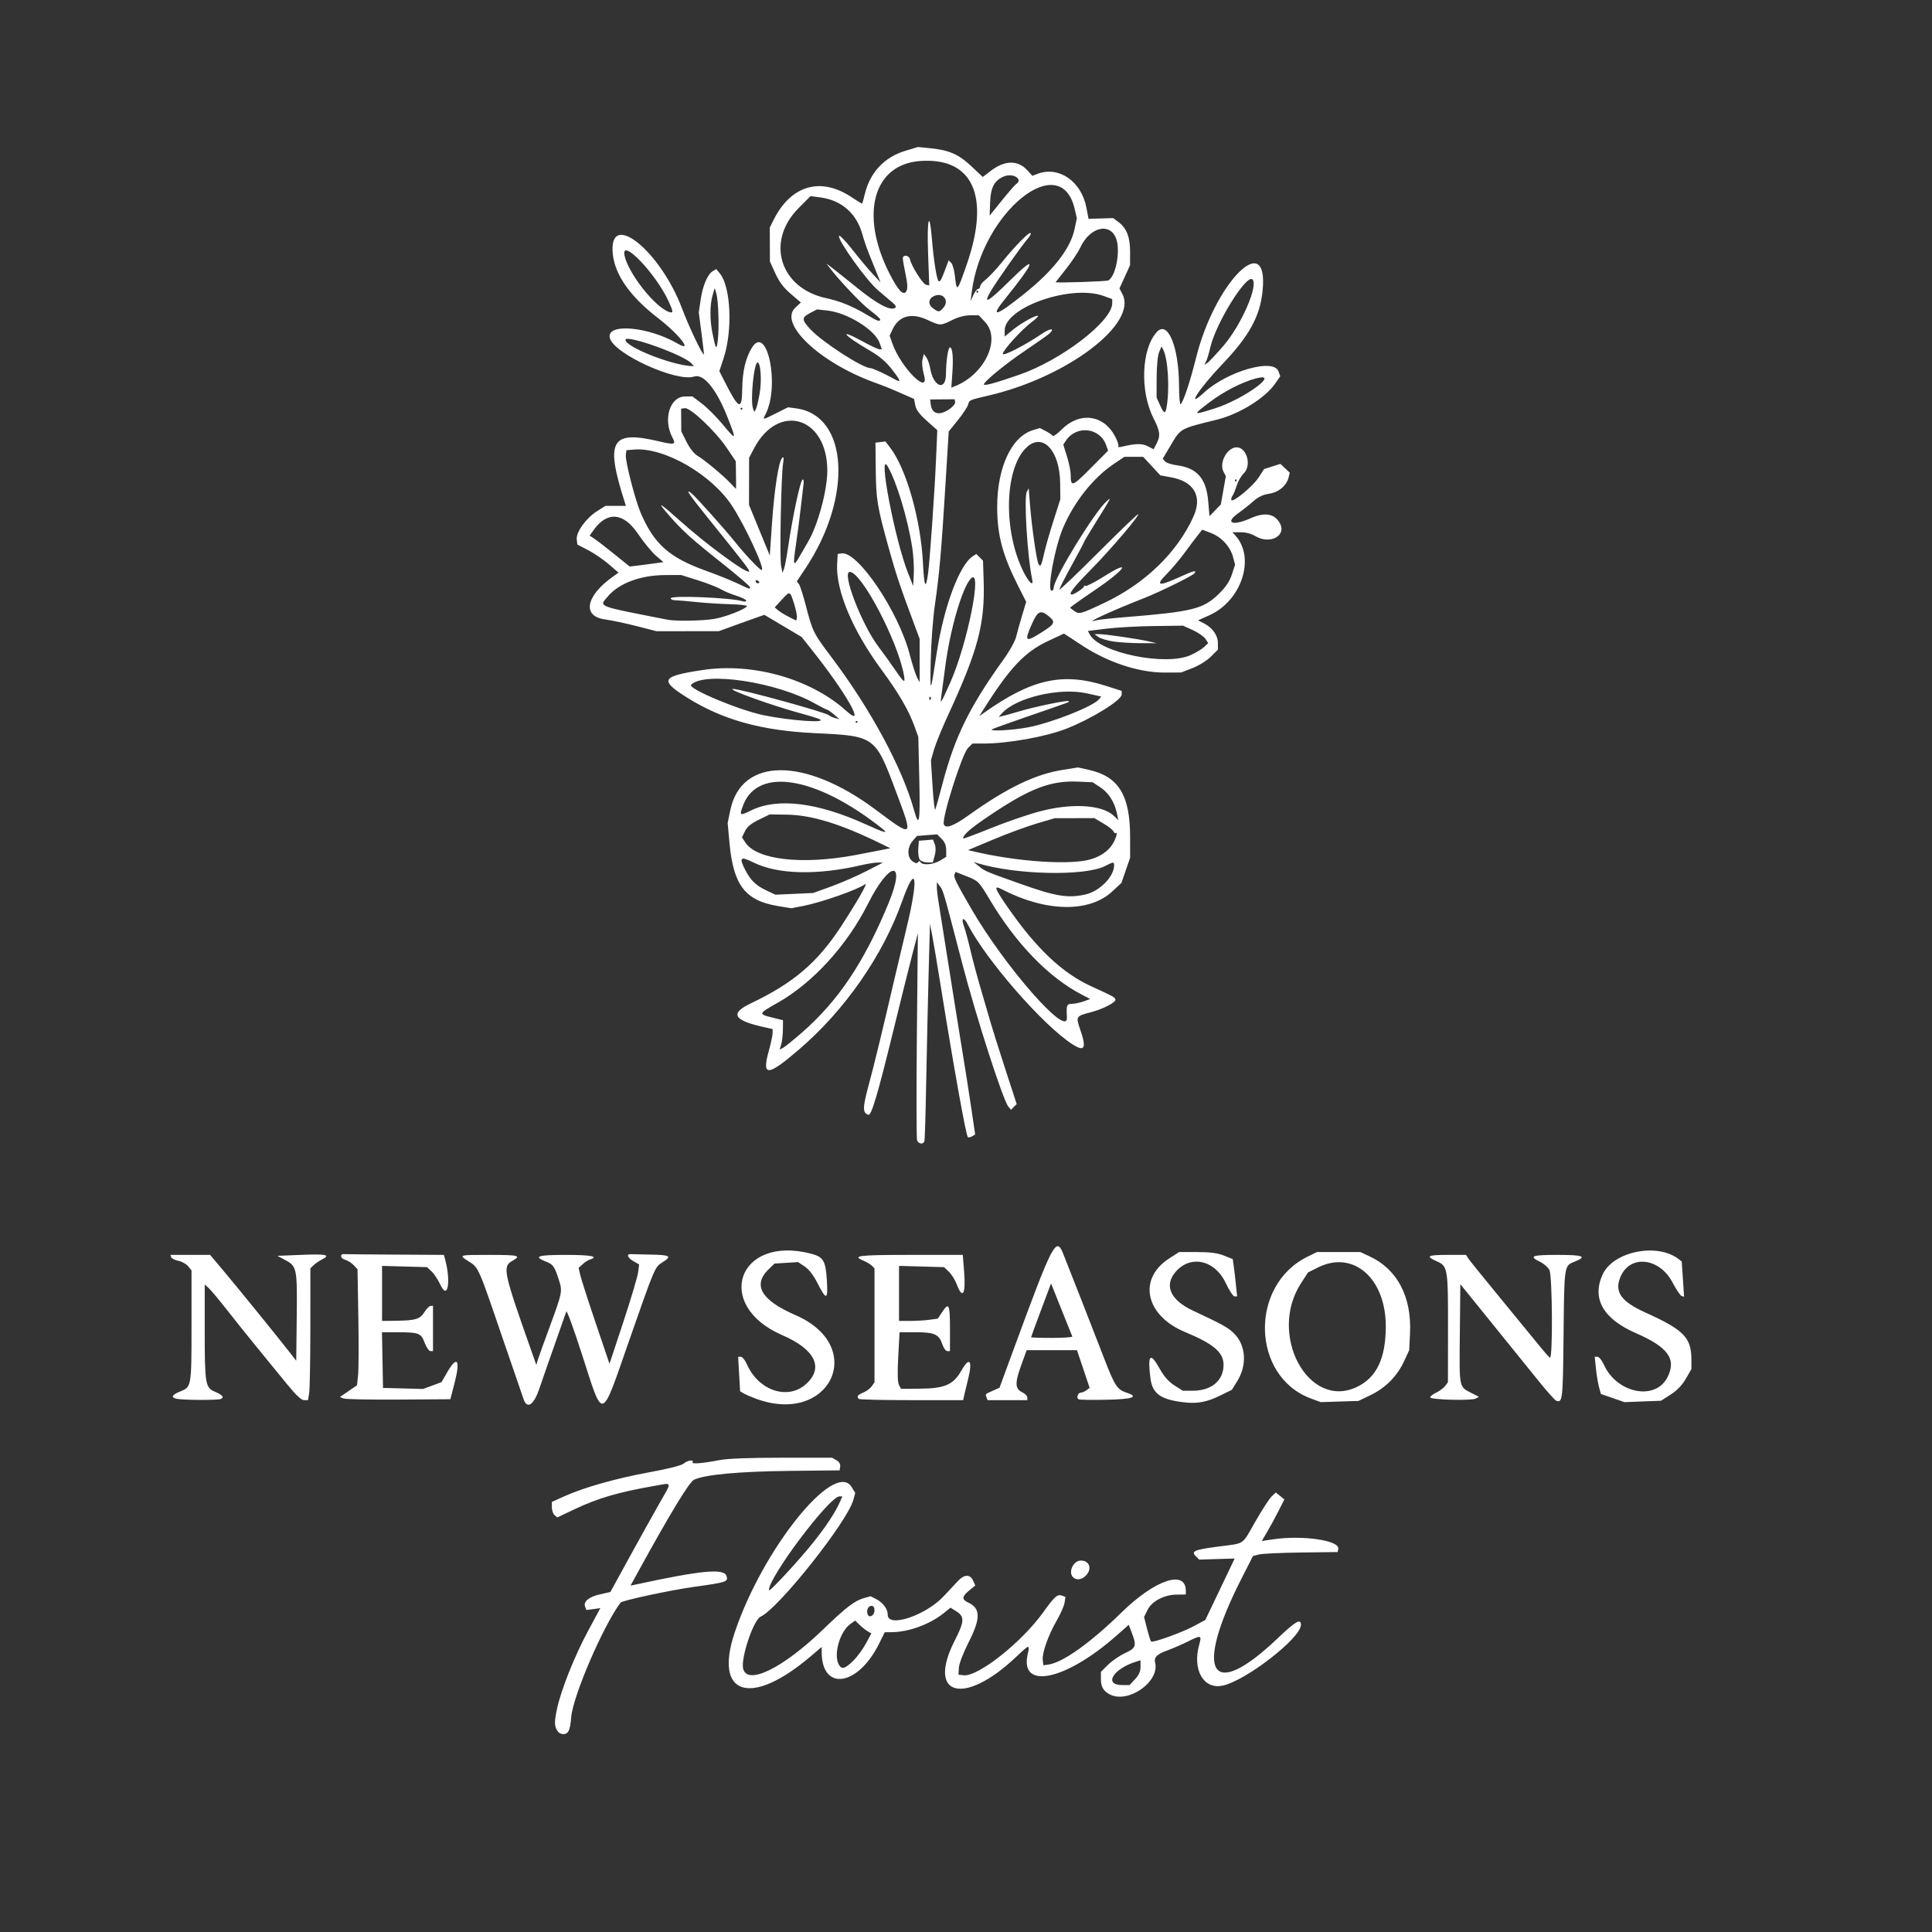 <?xml version="1.0" encoding="UTF-8" standalone="no"?>
<!-- Created with Inkscape (http://www.inkscape.org/) -->

<svg
   version="1.1"
   id="svg1"
   width="1024"
   height="1024"
   viewBox="0 0 1024 1024"
   xmlns="http://www.w3.org/2000/svg"
   xmlns:svg="http://www.w3.org/2000/svg">
  <rect x="0" y="0" width="1024" height="1024" fill="#333333" stroke="none"/>
  <defs
     id="defs1" />
  <g
     id="g1">
    <path
       style="fill:white"
       d="m 295.782,917.868 c -1.981,-2.56 -2.098,-4.723 -0.637,-11.782 2.105,-10.169 9.31,-28.268 16.734,-42.037 l 6.308,-11.699 -3.692,0.495 -3.692,0.495 -0.674,-1.756 c -1.045,-2.724 2.014,-5.243 7.994,-6.581 l 5.394,-1.207 9.641,-17.589 c 5.302,-9.674 12.452,-22.539 15.887,-28.589 7.377,-12.991 7.641,-11.79 -2.21,-10.058 -19.611,3.448 -29.915,6.479 -42.733,12.568 l -8.713,4.139 -1.443,-1.197 c -0.793,-0.658 -1.443,-2.511 -1.443,-4.117 v -2.919 l 6.75,-3.03 c 10.5,-4.713 27.363,-9.463 45.129,-12.713 9.871,-1.806 16.933,-3.599 18.009,-4.572 1.87,-1.692 5.628,-2.245 4.665,-0.687 -0.664,1.075 5.213,0.599 14.447,-1.17 4.17,-0.799 16.001,-1.245 33,-1.245 h 26.5 l 2.311,1.318 c 1.467,0.837 2.197,2.06 2,3.351 l -0.311,2.034 -26.5,0.282 c -26.806,0.285 -45.071,1.985 -50.703,4.718 -2.495,1.211 -12.803,18.185 -29.272,48.204 l -4.338,7.906 2.906,-0.628 c 34.878,-7.541 46.651,-8.639 47.973,-4.473 0.964,3.038 0.101,3.328 -16.993,5.702 -12.57,1.746 -38.29,7.247 -39.139,8.371 -9.159,12.119 -25.283,49.519 -26.177,60.716 -0.558,7 -1.505,9 -4.258,9 -0.965,0 -2.19,-0.562 -2.722,-1.25 z m 292.222,-19.905 c -3.26,-1.783 -4.5,-3.997 -4.5,-8.036 v -3.809 l 3.771,-3.75 c 2.074,-2.062 6.124,-4.839 9,-6.171 5.869,-2.718 6.247,-3.845 3.606,-10.762 l -1.623,-4.25 -6.627,5.838 c -26.932,23.727 -51.222,28.813 -46.957,9.832 1.236,-5.499 1.084,-5.464 -6.216,1.44 -27.602,26.103 -47.469,20.669 -32.383,-8.859 5.107,-9.997 5.247,-12.588 0.825,-15.375 l -3.105,-1.956 -3.895,3.106 c -7.297,5.817 -18.492,9.855 -27.431,9.892 l -3.535,0.015 -3.112,6.25 c -11.216,22.522 -30.317,25.174 -30.317,4.208 v -2.656 l -5.75,4.901 c -31.798,27.105 -51.589,20.914 -40.337,-12.618 14.854,-44.265 53.051,-91.703 61.996,-76.995 l 1.88,3.091 -1.006,3.659 c -3.212,11.68 -39.686,57.605 -49.189,61.935 -3.777,1.721 -10.59,22.115 -9.217,27.587 2.241,8.931 21.101,-0.327 42.287,-20.757 12.398,-11.956 16.844,-15.355 21.92,-16.756 l 3.363,-0.928 2.966,1.534 c 3.636,1.88 6.088,5.223 6.088,8.299 0,7.078 20.086,0.408 29.696,-9.862 2.642,-2.824 6.007,-6.43 7.477,-8.013 3.366,-3.626 6.481,-3.732 8.057,-0.274 l 1.187,2.606 -3.218,2.644 c -3.883,3.192 -4.042,4.804 -0.625,6.361 6.677,3.042 6.776,8.38 0.391,20.946 -2.887,5.683 -5.126,11.492 -5.25,13.623 l -0.216,3.715 2.731,0.315 c 7.569,0.872 30.645,-17.355 42.074,-33.232 6.298,-8.749 7.641,-9.924 10.216,-8.936 l 1.693,0.65 -0.508,3.13 c -0.279,1.721 -2.072,5.817 -3.983,9.102 -4.506,7.744 -7.971,17.413 -7.553,21.076 l 0.331,2.897 2.5,-0.329 c 7.68,-1.011 22.373,-11.455 39,-27.723 17.692,-17.311 34,-22.774 34,-11.391 v 1.943 l -4.75,0.041 c -6.731,0.058 -13.281,3.498 -15.566,8.175 l -1.816,3.717 1.596,6.23 c 0.878,3.426 1.831,6.465 2.119,6.752 0.843,0.843 16.402,-4.765 22.835,-8.23 l 5.913,-3.185 7.78,-16.287 7.78,-16.287 -9.402,0.287 -9.402,0.287 -1.75,-1.743 c -2.716,-2.705 -0.887,-3.496 11.979,-5.176 14.357,-1.875 12.171,-0.375 19.696,-13.522 3.462,-6.049 7.283,-11.927 8.491,-13.061 l 2.196,-2.063 2.265,1.834 2.265,1.834 -3.06,6.062 c -1.683,3.334 -4.374,8.29 -5.98,11.014 l -2.92,4.952 6.116,-0.897 c 15.612,-2.289 35.272,0.612 34.414,5.078 l -0.324,1.687 -19.295,0.236 c -10.612,0.13 -20.711,0.603 -22.442,1.052 l -3.147,0.816 -6.082,11.948 c -25.56,50.209 -16.411,65.541 18.992,31.824 9.687,-9.226 12.5,-10.864 12.5,-7.279 0,7.049 -29.792,30.038 -41.812,32.264 -9.949,1.843 -15.757,-8.568 -12.109,-21.705 1.427,-5.141 1.068,-5.258 -5.727,-1.868 -3.218,1.605 -8.101,3.732 -10.851,4.726 -5.71,2.063 -7.501,3.768 -6.795,6.467 2.68,10.249 -14.463,22.194 -24.205,16.865 z m 13.599,-7.951 c 2.045,-2.189 2.901,-4.128 2.901,-6.567 v -3.462 l -2.25,0.694 c -12.287,3.79 -17.491,12.441 -7.485,12.441 h 3.932 z m -149.469,-9.674 c 2.129,-2.079 5.183,-6.216 6.788,-9.193 l 2.917,-5.413 -1.859,-1.057 c -1.022,-0.581 -2.96,-2.111 -4.305,-3.399 l -2.447,-2.342 -2.612,1.903 c -5.486,3.996 -8.915,16.044 -6.077,21.348 1.51,2.821 3.248,2.399 7.594,-1.845 z m 11.371,-26.827 c 0,-1.482 -0.583,-2.393 -1.531,-2.393 -1.802,0 -2.922,2.376 -2.113,4.483 0.863,2.248 3.645,0.653 3.645,-2.09 z m -32.534,-35.893 c 6.985,-8.744 11.832,-16.121 14.29,-21.75 l 1.201,-2.75 h -1.527 c -5.365,0 -37.808,43.204 -37.384,49.784 0.079,1.219 15.848,-15.806 23.42,-25.284 z m 137.734,18.3 c -2.673,-2.673 0.222,-8.8 4.157,-8.8 4.648,0 6.137,4.507 2.643,8 -2.257,2.257 -5.018,2.582 -6.8,0.8 z m -291.097,-94.05 c -0.466,-1.238 -5.688,-16.425 -11.604,-33.75 -12.503,-36.614 -12.338,-36.242 -17.527,-39.518 -5.559,-3.509 -5.646,-3.482 11.028,-3.482 15.618,0 16.981,0.366 11.976,3.213 -5.237,2.98 -4.652,5.74 9.988,47.203 l 2.795,7.916 0.702,-2.416 c 0.386,-1.329 3.365,-9.634 6.62,-18.456 6.283,-17.029 6.532,-18.241 4.832,-23.561 -2.519,-7.886 -3.114,-8.762 -7.006,-10.319 -6.985,-2.795 -4.661,-3.58 10.592,-3.58 13.251,0 17.684,0.855 12.676,2.444 -1.003,0.318 -2.76,1.451 -3.905,2.518 l -2.081,1.939 0.864,3.8 c 0.475,2.09 4.156,13.526 8.179,25.414 l 7.314,21.614 7.306,-22.114 c 4.018,-12.163 7.553,-24.015 7.854,-26.337 l 0.548,-4.223 -3.121,-1.777 c -2.985,-1.699 -3.759,-3.888 -1.302,-3.677 0.642,0.055 5.442,0.168 10.667,0.25 10.285,0.162 11.327,0.858 6.111,4.081 -4.026,2.488 -4.009,2.447 -17.673,41.569 -15.168,43.428 -13.46,42.944 -25.019,7.092 -4.272,-13.251 -7.989,-23.417 -8.259,-22.592 -0.27,0.825 -3.194,9.15 -6.497,18.5 -3.303,9.35 -6.728,19.191 -7.612,21.869 -2.96,8.966 -6.473,11.62 -8.447,6.381 z m 351.397,1.527 c -13.523,-1.318 -18.157,-4.411 -19.239,-12.844 -1.61,-12.551 -0.152,-14.152 4.801,-5.271 2.391,4.287 4.791,7.027 7.883,9 l 4.446,2.837 h 5.344 c 9.862,0 16.272,-5.408 16.261,-13.718 -0.009,-6.645 -5.225,-11.087 -20.473,-17.431 -21.007,-8.741 -25.13,-28.195 -8.268,-39.015 l 5.199,-3.336 h 9.523 c 6.938,0 10.793,0.505 14.203,1.859 l 4.681,1.859 0.528,3.641 c 0.29,2.002 0.816,6.453 1.168,9.891 l 0.64,6.25 h -1.363 c -0.75,0 -2.811,-3.109 -4.581,-6.908 -5.925,-12.718 -19.34,-15.423 -27.164,-5.477 -5.544,7.048 -1.923,14.482 9.71,19.932 15.967,7.48 18.662,8.981 21.848,12.167 6.197,6.197 6.897,16.632 1.683,25.078 l -2.907,4.708 -6.461,3.18 c -6.338,3.119 -11.487,4.18 -17.461,3.598 z m -228.5,-2.105 c -2.475,-0.92 -5.34,-2.17 -6.367,-2.778 l -1.867,-1.105 -0.521,-9.145 -0.521,-9.145 h 1.446 c 0.795,0 2.244,1.809 3.22,4.019 6.108,13.844 21.453,19.087 31.107,10.628 9.855,-8.636 5.196,-18.501 -12.313,-26.069 -36.78,-15.898 -23.529,-53.406 15.259,-43.189 6.49,1.71 7.661,3.713 8.317,14.224 0.648,10.393 -0.275,10.651 -4.967,1.386 -2.111,-4.168 -4.547,-7.339 -6.792,-8.838 l -3.5,-2.338 -6.233,0.384 -6.233,0.384 -3.005,2.879 c -8.848,8.477 -4.219,16.502 14.112,24.464 38.436,16.694 18.271,58.886 -21.142,44.237 z m 294.284,-0.067 c -31.584,-11.702 -32.729,-59.95 -1.784,-75.15 l 5,-2.456 h 11.5 11.5 l 4.717,2.179 c 14.855,6.863 22.556,21.451 21.608,40.935 l -0.432,8.886 -2.607,5.675 c -3.663,7.974 -9.812,14.251 -17.68,18.048 l -6.607,3.188 -10,0.314 -10,0.314 z m 24.216,-6.026 c 10.559,-4.954 15.465,-15.136 15.488,-32.148 0.035,-25.575 -17.212,-40.601 -35.909,-31.284 l -5.314,2.648 -3.764,5.824 c -17.529,27.12 3.868,66.985 29.499,54.96 z m 105.802,7.207 c -0.659,-0.23 -4.722,-4.776 -9.03,-10.103 -4.308,-5.326 -15.469,-19.131 -24.802,-30.677 l -16.97,-20.993 -0.267,26.37 c -0.293,28.983 -0.502,27.917 6.127,31.299 l 3.994,2.038 -1.648,0.922 c -2.213,1.238 -24.213,0.653 -24.187,-0.644 0.011,-0.55 1.456,-1.678 3.212,-2.507 1.756,-0.829 3.87,-2.404 4.698,-3.5 l 1.506,-1.993 0.032,-28.703 c 0.035,-31.913 -0.124,-32.839 -6.128,-35.488 -5.922,-2.613 -4.675,-3.309 5.919,-3.309 h 9.759 l 1.101,1.75 c 0.605,0.963 7.96,10.075 16.344,20.25 8.384,10.175 17.668,21.508 20.631,25.186 2.963,3.677 5.841,6.966 6.396,7.309 1.568,0.969 1.317,-43.315 -0.264,-46.495 -0.684,-1.375 -2.927,-3.325 -4.985,-4.332 -6.131,-3.002 -4.45,-3.668 9.258,-3.668 13.777,0 15.922,0.847 9.077,3.586 -5.583,2.234 -5.476,1.518 -5.864,39.084 -0.356,34.498 -0.504,35.808 -3.911,34.617 z m 29.957,-1.403 -6.241,-2.158 -1.002,-3.613 c -0.551,-1.987 -1.293,-6.426 -1.647,-9.863 l -0.645,-6.25 h 1.486 c 0.818,0 2.342,1.899 3.388,4.22 6.847,15.191 27.225,19.246 33.65,6.696 4.949,-9.666 0.456,-15.969 -16.727,-23.462 -17.313,-7.55 -23.419,-18.277 -17.642,-30.995 5.586,-12.298 28.904,-17.064 40.31,-8.239 l 1.655,1.28 0.624,9.349 0.624,9.349 -1.296,-0.413 c -0.713,-0.227 -2.876,-3.432 -4.807,-7.122 -6.957,-13.294 -22.615,-14.982 -27.63,-2.979 -3.299,7.895 0.269,13.004 13.141,18.821 20.519,9.272 24.439,13.277 24.469,24.995 l 0.013,5 -2.929,5.106 c -1.966,3.428 -4.619,6.191 -8.071,8.406 l -5.143,3.3 -9.669,0.365 -9.669,0.365 z m -761.009,0.41 c -3.386,-0.652 -2.719,-2.123 1.779,-3.923 5.958,-2.384 5.971,-2.461 5.971,-34.695 v -29.455 l -1.774,-2.191 c -0.976,-1.205 -3.305,-2.504 -5.175,-2.886 -1.871,-0.383 -3.585,-1.247 -3.809,-1.92 l -0.408,-1.224 h 10.515 10.515 l 7.358,8.75 c 7.378,8.773 28.218,34.457 34.778,42.86 l 3.5,4.484 0.268,-22.934 c 0.303,-25.926 0.064,-27.143 -5.978,-30.369 l -4.29,-2.291 12.5,-0.506 c 13.508,-0.547 15.91,-0.033 11.21,2.398 -1.661,0.859 -3.738,2.279 -4.615,3.157 l -1.595,1.595 -0.011,31.179 c -0.006,17.148 -0.29,32.866 -0.631,34.929 l -0.62,3.75 -2.119,-0.015 c -1.443,-0.01 -4.352,-2.759 -9.119,-8.618 -3.85,-4.731 -10.737,-13.162 -15.305,-18.735 -4.568,-5.573 -11.827,-14.632 -16.132,-20.132 -4.305,-5.5 -8.78,-10.857 -9.945,-11.905 l -2.118,-1.905 v 25.09 c 0,27.651 0.338,29.628 5.425,31.753 4.11,1.717 5.132,3.039 2.987,3.862 -1.736,0.666 -19.584,0.588 -23.162,-0.101 z m 88.318,-0.183 -1.932,-0.765 4.538,-3.122 4.538,-3.122 0.576,-5.301 c 0.317,-2.915 0.379,-16.749 0.139,-30.742 l -0.438,-25.441 -2.09,-2.224 c -1.149,-1.223 -3.204,-2.504 -4.566,-2.846 -2.406,-0.604 -2.839,-3.148 -0.501,-2.948 0.642,0.055 12.814,0.168 27.05,0.25 l 25.883,0.15 0.61,2.25 c 3.214,11.857 1.476,21.976 -2.365,13.775 -1.282,-2.737 -3.419,-5.999 -4.749,-7.25 l -2.418,-2.275 -11.922,-0.334 -11.922,-0.334 v 14.584 14.584 l 7.75,-0.1 c 10.107,-0.13 12.34,-0.835 14.75,-4.654 1.1,-1.743 2.562,-3.187 3.25,-3.208 l 1.25,-0.038 v 12 12 h -1.364 c -0.75,0 -2.119,-1.978 -3.042,-4.394 -1.98,-5.185 -2.977,-5.573 -14.37,-5.592 l -8.277,-0.014 0.277,14.75 0.277,14.75 10.615,0.282 10.615,0.282 4.885,-1.805 4.885,-1.805 3,-5.194 c 5.36,-9.28 7.123,-6.72 3.913,5.681 l -2.215,8.558 -27.349,0.188 c -15.042,0.103 -28.218,-0.156 -29.281,-0.577 z m 273.098,0.222 c -1.256,-1.256 -0.664,-2.092 2.373,-3.35 1.672,-0.693 3.697,-2.197 4.5,-3.344 l 1.46,-2.085 v -30.206 -30.206 l -1.415,-1.415 c -0.778,-0.778 -2.803,-1.99 -4.5,-2.693 -6.231,-2.581 -2.52,-3.035 24.809,-3.035 h 27.894 l 0.707,8.932 c 0.946,11.947 -0.76,14.897 -3.884,6.718 -0.914,-2.392 -2.81,-5.43 -4.213,-6.75 l -2.552,-2.401 -11.922,-0.334 -11.922,-0.334 v 14.584 14.584 h 5.86 c 3.223,0 7.851,-0.273 10.285,-0.606 l 4.424,-0.606 2.225,-3.394 c 3.617,-5.518 4.206,-4.312 4.206,8.606 v 12 h -1.422 c -0.782,0 -1.942,-1.574 -2.577,-3.497 -1.781,-5.396 -4.178,-6.503 -14.083,-6.503 h -8.636 l -0.704,12.948 c -0.477,8.78 -0.35,13.609 0.394,15 l 1.098,2.052 9.715,-0.076 c 13.515,-0.106 17.964,-2.034 22.303,-9.666 4.313,-7.586 5.987,-5.397 3.516,4.598 -0.768,3.104 -1.676,6.882 -2.019,8.394 l -0.623,2.75 h -27.314 c -15.023,0 -27.614,-0.3 -27.981,-0.667 z m 67.678,-0.876 c -0.678,-1.766 -0.893,-1.551 3.536,-3.541 l 3.381,-1.519 8.251,-22.449 c 19.908,-54.168 21.797,-57.783 25.44,-48.699 3.46,8.627 17.178,43.676 21.552,55.067 5.806,15.117 7.065,17.056 12.168,18.74 6.718,2.217 3.228,3.431 -10.704,3.723 -7.352,0.154 -13.945,0.059 -14.651,-0.212 -1.535,-0.589 -0.618,-3.568 1.099,-3.568 0.661,0 1.969,-0.562 2.907,-1.25 l 1.706,-1.25 -3.354,-10 -3.354,-10 H 557.491 544.157 l -2.875,7.931 c -3.426,9.452 -3.324,12.554 0.473,14.366 1.512,0.722 2.75,1.962 2.75,2.757 v 1.445 h -10.531 -10.531 z m 45.488,-32.219 c -0.183,-0.419 -2.791,-6.92 -5.795,-14.446 l -5.462,-13.683 -5.288,14.09 c -2.908,7.749 -5.288,14.25 -5.288,14.446 0,0.196 4.987,0.356 11.083,0.356 6.096,0 10.933,-0.343 10.75,-0.762 z M 486.073,604.437 c -0.355,-0.925 -0.406,-26.012 -0.114,-55.75 l 0.531,-54.069 -2.877,11 c -1.583,6.05 -6.125,24.275 -10.095,40.5 -8.295,33.903 -11.666,45.283 -13.255,44.753 -3.119,-1.04 -3.108,-3.661 0.064,-15.411 3.056,-11.321 7.355,-29.028 14.164,-58.341 1.725,-7.425 4.446,-18.9 6.046,-25.5 6.488,-26.75 5.088,-34.976 -2.377,-13.967 -10.257,28.864 -30.282,57.661 -54.655,78.593 -16.79,14.421 -19.853,14.534 -15.989,0.591 1.094,-3.947 1.989,-8.127 1.989,-9.288 v -2.111 l -5.25,-1.19 c -15.626,-3.542 -17.439,-7.163 -6.25,-12.479 22.463,-10.673 35.339,-21.66 47.797,-40.787 8.909,-13.677 14.625,-23.756 12.647,-22.298 -3.908,2.88 -23.08,9.607 -32.74,11.488 l -6.295,1.226 -7.041,-1.163 c -17.388,-2.872 -23.666,-11.009 -25.718,-33.34 l -0.986,-10.724 1.412,-6.776 c 5.855,-28.098 39.479,-28.235 76.923,-0.312 20.389,15.204 20.226,15.355 10.725,-9.963 -10.859,-28.936 -11.017,-29.048 -42.725,-30.53 -28.524,-1.333 -49.185,-7.098 -68.045,-18.986 -14.607,-9.207 -13.433,-11.197 8.545,-14.494 26.69,-4.003 57.304,4.738 76.115,21.733 10.783,9.742 0.053,-9.28 -18.173,-32.214 l -5.586,-7.029 -9.859,-5.852 -9.859,-5.852 -3.07,1.043 c -1.688,0.573 -7.12,2.518 -12.07,4.321 l -9,3.279 -16.5,0.011 -16.5,0.011 -10.621,-2.716 c -5.841,-1.494 -13.423,-3.099 -16.847,-3.567 -12.157,-1.663 -10.056,-12.482 4.409,-22.704 l 2.898,-2.048 -5.154,-4.452 c -2.835,-2.449 -7.749,-5.802 -10.92,-7.452 l -5.766,-3 -0.314,-2.727 c -0.435,-3.776 4.893,-11.233 10.622,-14.867 l 4.584,-2.907 h 5.421 5.421 l -0.717,-2.25 c -10.319,-32.398 -7.153,-37.946 18.233,-31.952 8.264,1.951 9.137,1.728 7.222,-1.849 -5.234,-9.781 -1.474,-21.955 6.778,-21.944 l 3.75,0.005 5,3.784 c 2.75,2.081 7.683,7.009 10.962,10.95 7.453,8.959 7.565,8.789 2.554,-3.884 -5.872,-14.851 -12.628,-23.059 -17.617,-21.403 -9.332,3.098 -42.485,-12.028 -44.669,-20.38 -2.119,-8.102 20.305,-6.221 36.145,3.032 8.214,4.798 0.553,-5.062 -10.574,-13.609 -14.691,-11.284 -22.863,-22.85 -24.012,-33.98 -2.469,-23.925 25.112,-2.076 36.813,29.162 3.428,9.153 10.876,24.766 11.468,24.04 0.099,-0.122 -0.47,-5.172 -1.266,-11.222 l -1.446,-11 0.989,-6.752 c 1.093,-7.458 3.682,-13.539 6.465,-15.18 l 1.813,-1.069 1.924,2.345 c 5.804,7.072 6.842,30.022 2.022,44.724 l -2.306,7.034 2.754,5.434 c 7.639,15.075 9.252,15.704 9.382,3.658 0.096,-8.863 1.825,-16.178 5.068,-21.446 8.04,-13.057 14.987,19.939 7.37,35 -1.713,3.387 -1.967,3.404 5.592,-0.373 l 6.251,-3.123 4.426,0.607 c 27.525,3.773 29.985,46.894 4.833,84.729 l -4.635,6.973 1.074,1.294 c 0.591,0.712 2.234,5.761 3.651,11.219 3.699,14.25 3.929,14.712 13.879,27.925 20.576,27.323 37.348,58.439 43.541,80.776 2.735,9.864 3.319,6.434 2.791,-16.387 l -0.517,-22.389 -1.786,-5 c -3.257,-9.118 -8.326,-17.856 -17.985,-31 -15.176,-20.651 -24.049,-41.903 -23.257,-55.706 l 0.304,-5.294 2.113,-0.302 c 8.505,-1.214 30.029,30.674 35.978,53.302 1.446,5.5 3.237,11.125 3.979,12.5 l 1.35,2.5 0.007,-11.5 0.007,-11.5 -1.871,-5 c -8.403,-22.458 -10.588,-28.943 -14.486,-43 -6.148,-22.169 -6.745,-25.775 -6.922,-41.863 l -0.155,-14.137 2.655,-0.307 2.655,-0.307 2.559,3.354 c 8.534,11.189 16.195,38.218 17.318,61.102 0.622,12.667 1.472,14.46 2.683,5.658 0.952,-6.922 3.455,-42.658 4.224,-60.302 l 0.688,-15.802 -5.525,-4.925 c -3.926,-3.499 -5.708,-5.897 -6.156,-8.284 l -0.63,-3.359 -5.235,-2.295 c -8.532,-3.74 -8.939,-3.905 -16.235,-6.591 -28.79,-10.599 -50.402,-31.127 -41.513,-39.43 l 2.987,-2.791 -5.322,-4.547 c -3.795,-3.243 -6.149,-6.358 -8.205,-10.861 l -2.883,-6.314 -0.032,-9 -0.032,-9 1.928,-3.886 c 9.238,-18.614 25.085,-23.209 41.635,-12.072 2.869,1.931 5.312,3.386 5.429,3.234 0.117,-0.152 0.754,-2.49 1.417,-5.196 2.774,-11.328 10.325,-19.38 21.303,-22.714 l 6.759,-2.053 6.265,0.606 c 10.205,0.988 15.297,3.19 22.049,9.536 l 6.102,5.735 4.33,-3.305 c 7.349,-5.61 14.267,-5.719 19.212,-0.305 l 2.736,2.996 2.733,-1.039 c 11.33,-4.308 23.257,3.949 25.916,17.941 l 1.119,5.887 6.534,-0.183 6.534,-0.184 2.717,2 c 4.388,3.23 6.287,8.09 6.252,16 l -0.031,7 -2.804,6.135 -2.804,6.135 1.585,3.065 c 8.108,15.68 -29.287,43.994 -70.915,53.694 -10.371,2.417 -10.257,2.367 -10.858,4.756 -0.306,1.218 -2.752,4.937 -5.435,8.265 l -4.878,6.051 -1.712,27.949 c -2.163,35.312 -3.25,47.7 -5.612,63.949 -1.062,7.305 -2.033,20.447 -2.218,30 -0.343,17.731 -0.209,17.542 3.183,-4.5 3.8,-24.696 12.138,-46.94 19.262,-51.386 l 1.731,-1.08 1.769,1.766 1.769,1.766 0.345,10.604 c 0.744,22.857 -2.95,36.803 -18.893,71.329 -3.175,6.875 -6.51,15.054 -7.411,18.176 l -1.639,5.676 0.863,13.824 c 0.475,7.603 1.132,13.149 1.46,12.324 0.328,-0.825 2.014,-6.9 3.746,-13.5 6.632,-25.274 14.37,-40.99 32.801,-66.619 2.9,-4.032 5.714,-9.142 6.255,-11.356 0.541,-2.214 1.968,-7.314 3.172,-11.333 l 2.189,-7.308 -4.151,-8.192 c -8.396,-16.57 -11.228,-27.22 -11.216,-42.192 0.016,-20.927 7.628,-37.217 18.978,-40.618 l 3.676,-1.101 3.099,1.603 c 1.704,0.881 3.346,2.003 3.649,2.492 0.302,0.489 2.476,-1.037 4.831,-3.392 9.384,-9.384 21.943,-7.887 28.056,3.343 1.46,2.682 2.325,5.232 1.923,5.666 -0.402,0.434 0.393,0.522 1.768,0.196 7.49,-1.776 10.799,-1.844 13.818,-0.282 l 3.12,1.613 1.531,-2.96 c 2.194,-4.243 1.926,-6.534 -1.569,-13.411 -7.302,-14.369 -6.471,-36.731 1.701,-45.76 5.82,-6.431 11.697,7.689 11.795,28.338 0.028,5.899 0.409,10.368 0.848,9.929 1.588,-1.588 5.024,-11.93 8.191,-24.655 9.893,-39.75 38.505,-68.67 35.271,-35.651 -1.337,13.649 -7.022,24.054 -21.343,39.062 -12.419,13.015 -19.71,24.271 -9.812,15.148 12.317,-11.353 36.829,-18.45 39.496,-11.435 l 1.017,2.675 -2.693,3.887 c -5.361,7.736 -19.08,16.231 -30.917,19.145 -19.801,4.874 -19.046,4.449 -24.627,13.843 l -4.062,6.838 1.168,1.407 c 0.642,0.774 3.508,1.718 6.367,2.099 10.758,1.431 15.565,7.023 16.596,19.304 l 0.644,7.678 3.007,-3.118 3.007,-3.118 1.332,-7.494 1.332,-7.494 -1.201,-2.243 c -2.55,-4.765 1.854,-13.033 6.943,-13.033 5.446,0 8.045,9.767 3.688,13.86 -1.293,1.215 -2.949,4.106 -3.68,6.424 -0.731,2.318 -1.74,4.763 -2.243,5.432 -0.503,0.669 -0.759,1.645 -0.57,2.169 0.605,1.673 11.396,-7.218 14.425,-11.886 l 2.92,-4.5 4.313,-1.365 4.313,-1.365 2.489,2.338 2.489,2.338 -0.624,2.527 c -1.075,4.354 -5.321,7.881 -10.381,8.624 -3.099,0.455 -5.742,1.696 -8.1,3.803 -1.925,1.721 -5.638,4.661 -8.25,6.533 -7.319,5.247 -3.006,6.936 6.687,2.618 7.478,-3.331 12.699,-2.404 15.454,2.743 3.595,6.718 -5.484,11.362 -13.116,6.708 -1.96,-1.195 -5.043,-1.998 -7.679,-2 l -4.405,-0.004 1.617,1.787 c 10.684,11.806 3.242,34.554 -13.807,42.203 l -6,2.692 3.162,1.639 c 4.52,2.343 7.338,6.35 7.338,10.432 v 3.483 l -3.75,3.729 c -2.109,2.097 -6.376,4.746 -9.75,6.052 l -6,2.323 -8.5,0.039 c -14.034,0.064 -30.78,-5.516 -44.871,-14.951 -2.404,-1.61 -5.351,-3.554 -6.549,-4.319 l -2.178,-1.392 -8.603,4.032 c -12.294,5.761 -20.274,14.284 -34.411,36.753 l -1.888,3 2.5,-1.771 c 25.455,-18.032 41.776,-21.632 64.75,-14.281 l 8.25,2.639 v 1.922 c 0,3 -15.838,12.803 -29.184,18.064 -10.899,4.296 -31.076,7.928 -44.048,7.928 h -5.859 l -2.364,2.364 c -3.144,3.144 -13.928,37.142 -12.809,40.386 0.887,2.574 5.022,1.071 13.268,-4.823 20.195,-14.435 35.188,-21.667 49.692,-23.969 l 8.195,-1.301 5.761,1.289 c 15.724,3.519 21.815,13.443 21.823,35.553 l 0.004,11 -2.292,6.662 -2.292,6.662 -4.791,4.481 c -12.221,11.432 -35.181,11.046 -58.448,-0.983 -4.681,-2.42 -4.212,-0.902 2.896,9.375 15.146,21.898 29.005,34.999 44.447,42.02 11.208,5.096 12.309,5.689 12.688,6.838 0.504,1.524 -6.401,5.135 -13.215,6.909 -7.716,2.01 -7.828,2.193 -5.485,9.003 3.498,10.167 2.446,12.132 -4.204,7.844 -15.43,-9.949 -45.508,-44.404 -55.312,-63.364 -2.198,-4.25 -3.719,-3.668 -2.095,0.802 0.749,2.062 2.364,8.025 3.588,13.25 1.224,5.225 3.764,14.675 5.645,21 1.88,6.325 4.116,13.975 4.968,17 0.852,3.025 4.299,13.955 7.661,24.289 l 6.112,18.789 -1.512,1.512 -1.512,1.512 -1.372,-1.654 c -2.871,-3.46 -17.077,-47.544 -24.473,-75.947 -10.263,-39.412 -9.987,-38.462 -11.941,-41.046 l -1.477,-1.954 -0.032,2.385 c -0.018,1.312 0.421,5.137 0.975,8.5 0.554,3.363 2.132,13.315 3.507,22.115 2.363,15.122 9.833,61.752 11.453,71.5 0.411,2.475 1.565,10.051 2.563,16.835 l 1.815,12.335 -1.422,0.899 c -0.782,0.495 -1.864,0.759 -2.403,0.588 -0.919,-0.291 -7.364,-36.128 -14.506,-80.657 -1.72,-10.725 -3.688,-22.425 -4.374,-26 l -1.246,-6.5 -0.689,25.5 c -0.379,14.025 -0.951,39.675 -1.271,57 -0.32,17.325 -0.76,32.062 -0.976,32.75 -0.572,1.816 -3.135,1.532 -3.888,-0.431 z m -61.069,-57.115 c 19.292,-16.818 33.12,-37.474 45.972,-68.673 9.507,-23.078 0.688,-22.701 -10.977,0.47 -11.12,22.088 -29.344,42.003 -48.035,52.494 -10.037,5.633 -10.125,5.882 -2.709,7.7 l 5.75,1.41 -0.046,4.948 c -0.025,2.721 -0.424,6.234 -0.885,7.806 l -0.84,2.858 1.885,-1.019 c 1.037,-0.56 5.485,-4.157 9.885,-7.993 z m 140.48,-7.954 c -0.315,-6.819 -0.154,-7.245 2.77,-7.326 1.512,-0.042 4.288,-0.632 6.168,-1.312 l 3.418,-1.235 -4.418,-2.292 c -17.536,-9.097 -34.731,-26.811 -48.733,-50.201 -6,-10.023 -6.048,-10.071 -12.97,-12.799 l -5.28,-2.081 -0.544,1.419 c -0.535,1.395 0.814,4.139 8.883,18.078 17.83,30.798 51.217,68.823 50.705,57.75 z m 10,-65.331 c 7.403,-1.706 15.02,-9.505 15.02,-15.379 0,-1.96 -0.301,-1.937 -4.814,0.365 -10.741,5.48 -47.459,4.662 -67.568,-1.504 l -2.117,-0.649 2.971,2.374 c 3.208,2.563 3.206,2.562 21.029,8.915 19.652,7.005 26.013,8.059 35.48,5.878 z m -134.98,-4.171 c 5.225,-1.892 13.55,-5.517 18.5,-8.055 l 9,-4.615 -2.688,-0.039 c -1.478,-0.021 -5.652,0.649 -9.276,1.489 -23.053,5.346 -43.953,4.794 -56.633,-1.497 -6.943,-3.445 -7.808,-2.743 -4.538,3.682 2.965,5.826 5.735,8.509 11.635,11.269 l 4.5,2.105 10,-0.449 10,-0.449 z m 47.434,-12.855 c 1.09,1.763 6.774,1.277 10.316,-0.882 l 3.25,-1.982 v -3.56 c 0,-2.427 -0.766,-4.326 -2.405,-5.965 l -2.405,-2.405 -5.345,0.432 -5.345,0.432 -2.25,2.574 c -3.005,3.438 -3.029,8.804 -0.05,10.891 1.517,1.062 2.41,1.202 2.875,0.45 0.486,-0.786 0.866,-0.781 1.359,0.015 z m -0.373,-1.319 c -0.651,-0.784 -1.044,-3.372 -0.872,-5.75 l 0.311,-4.324 3.752,-0.31 3.752,-0.31 0.941,2.475 c 0.597,1.57 0.579,3.787 -0.049,6.06 l -0.99,3.585 h -2.831 c -1.557,0 -3.363,-0.642 -4.014,-1.426 z m 90.611,-0.266 c 6.344,-1.88 10.807,-5.573 12.869,-10.649 0.858,-2.112 1.135,-3.578 0.614,-3.256 -0.521,0.322 -1.191,-0.052 -1.49,-0.831 -0.299,-0.779 -2.709,-2.689 -5.355,-4.244 l -4.811,-2.828 -10.5,0.025 -10.5,0.025 -9.5,2.799 c -5.225,1.539 -15.557,5.341 -22.961,8.449 l -13.461,5.65 2.961,0.7 c 23.248,5.498 51.286,7.375 62.133,4.16 z m -124.673,-2.259 c 6.325,-1.195 13.04,-2.49 14.923,-2.88 l 3.423,-0.708 -4.423,-2.175 C 445.718,436.73 430.361,431.974 416.987,431.784 l -9.017,-0.128 -5.799,2.837 c -4.138,2.024 -6.243,3.769 -7.349,6.088 l -1.55,3.251 1.77,2.701 c 6.053,9.237 30.183,11.976 58.464,6.635 z m 97.253,-23.031 c 17.101,-4.584 33.142,-3.701 39.488,2.174 l 2.493,2.308 -0.739,-3.5 c -1.262,-5.979 -4.363,-10.884 -8.691,-13.749 l -4.157,-2.751 -7.573,-0.337 c -14.708,-0.655 -25.631,3.512 -47.071,17.958 -10.364,6.983 -14.003,10.152 -14.003,12.195 0,0.246 6.526,-2.192 14.503,-5.418 7.977,-3.226 19.564,-7.222 25.75,-8.88 z m -83.253,8.955 c -34.703,-27.514 -65.806,-32.758 -73.579,-12.405 -2.167,5.675 -1.905,5.859 4.116,2.884 13.976,-6.906 35.192,-4.329 60.964,7.403 9.946,4.528 12.271,5.107 8.5,2.117 z M 544.644,385.552 c 12.55,-2.35 34.648,-11.064 37.854,-14.926 l 1.183,-1.426 -2.338,-0.531 c -1.286,-0.292 -3.688,-0.828 -5.338,-1.192 -14.381,-3.17 -37.384,2.225 -44.901,10.531 l -1.783,1.97 2.342,-0.541 c 1.288,-0.297 5.267,-1.417 8.842,-2.488 7.933,-2.376 25.225,-5.94 25.84,-5.326 0.53,0.53 2.224,-0.106 -21.252,7.975 -10.402,3.58 -19.139,6.737 -19.417,7.014 -1.098,1.098 11.077,0.417 18.968,-1.061 z m -90.14,-2.934 c 0,-0.275 -0.225,-0.5 -0.5,-0.5 -0.275,0 -0.5,0.225 -0.5,0.5 0,0.275 0.225,0.5 0.5,0.5 0.275,0 0.5,-0.225 0.5,-0.5 z m -20,-1.374 c -0.825,-0.447 -5.325,-1.85 -10,-3.117 -15.385,-4.169 -39.554,-12.877 -35.998,-12.969 3.825,-0.1 49.902,12.575 50.998,14.028 0.275,0.365 1.625,0.971 3,1.347 l 2.5,0.684 -3,-2.545 c -1.65,-1.4 -3.294,-2.547 -3.654,-2.55 -0.36,-0.003 -3.285,-1.482 -6.5,-3.286 -20.244,-11.363 -58.348,-17.117 -65.565,-9.9 -1.98,1.98 25.336,13.449 38.468,16.151 13.773,2.834 33.658,4.275 29.751,2.156 z m 68.999,-19.126 c 9.241,-20.565 17.524,-62.049 11.072,-55.45 -4.497,4.6 -10.935,26.648 -13.522,46.314 -0.842,6.4 -1.781,13.419 -2.086,15.599 -0.713,5.089 -0.551,4.858 4.536,-6.462 z m -10.333,7.333 c -0.367,-0.367 -0.667,-0.067 -0.667,0.667 0,0.733 0.3,1.033 0.667,0.667 0.367,-0.367 0.367,-0.967 0,-1.333 z m -14.112,-11.895 c -3.419,-18.223 -22.49,-54.439 -28.668,-54.439 -4.402,0 6.274,27.822 15.202,39.618 2.687,3.55 6.708,9.139 8.936,12.419 4.688,6.904 5.45,7.308 4.53,2.402 z M 630.992,347.252 c 2.743,-1.227 5.98,-3.164 7.194,-4.304 l 2.206,-2.072 -1.491,-2.276 c -0.82,-1.252 -3.832,-3.335 -6.694,-4.629 l -5.202,-2.353 -15.5,0.199 c -8.525,0.109 -19.866,0.742 -25.202,1.406 l -9.702,1.207 0.992,1.853 c 5.199,9.714 40.156,16.895 53.4,10.969 z m -40.774,-7.224 c -3.182,-0.466 -6.77,-1.536 -7.973,-2.378 l -2.186,-1.531 h 2.729 c 3.287,0 20.626,2.555 26.216,3.863 l 4,0.936 -8.5,-0.021 c -4.675,-0.012 -11.104,-0.402 -14.286,-0.868 z m -37.385,-5.343 c 6.442,-4.121 6.751,-5.125 2.59,-8.414 -3.928,-3.104 -5.532,-2.278 -8.469,4.363 -4.28,9.678 -3.625,10.129 5.878,4.05 z m -174.551,-6.6 c 5.971,-0.969 16.532,-5.041 17.614,-6.791 0.278,-0.45 -3.634,-0.919 -8.693,-1.043 -5.059,-0.123 -13.249,-0.646 -18.199,-1.161 -4.95,-0.515 -10.012,-0.945 -11.25,-0.954 -1.238,-0.01 -2.25,-0.467 -2.25,-1.017 0,-1.679 32.07,-0.348 38.25,1.587 0.963,0.301 1.75,0.129 1.75,-0.383 0,-0.512 -2.371,-1.676 -5.269,-2.588 -2.898,-0.912 -6.61,-2.473 -8.25,-3.47 -1.64,-0.997 -7.031,-3.093 -11.981,-4.659 l -9,-2.846 -8.5,0.039 c -13.054,0.06 -24.468,4.332 -30.395,11.376 -4.641,5.515 -6.511,4.793 31.895,12.319 4.132,0.81 18.229,0.572 24.278,-0.41 z m 42.581,-8.15 c -2.205,-6.902 -2.07,-6.863 -6.642,-1.921 l -3.605,3.896 1.694,1.485 c 0.932,0.817 3.494,2.399 5.694,3.516 l 4,2.031 0.359,-1.596 c 0.197,-0.878 -0.478,-4.213 -1.5,-7.412 z m 175.141,7.202 c 36.31,-2.948 41.786,-4.313 50.123,-12.492 3.616,-3.548 5.619,-6.55 6.807,-10.207 l 1.684,-5.18 -1.099,-4.083 c -1.484,-5.512 -6.139,-10.556 -11.701,-12.68 l -4.592,-1.754 -2.111,2.628 c -1.161,1.445 -4.361,5.693 -7.111,9.439 -2.75,3.746 -7.101,8.915 -9.668,11.486 -6.117,6.125 -4.356,6.641 6.26,1.833 8.067,-3.654 9.735,-4.106 8.579,-2.324 -0.81,1.249 -18.235,9.847 -26.67,13.161 -18.015,7.078 -32.985,14.014 -25.5,11.816 1.1,-0.323 7.85,-1.062 15,-1.643 z m -10.919,-7.493 c 21.775,-10.271 38.784,-26.697 47.483,-45.856 4.826,-10.63 0.332,-18.566 -11.769,-20.781 l -5.794,-1.061 -4.56,-4.913 -4.56,-4.913 h -4.953 -4.953 l -5.487,3.675 c -10.954,7.336 -21.068,20.018 -26.998,33.852 -4.437,10.35 -8.669,33.473 -6.127,33.473 0.626,0 1.138,-0.732 1.138,-1.626 0,-4.881 21.643,-40.234 28.103,-45.906 2.637,-2.316 2.591,-2.226 -5.771,11.191 -3.482,5.587 -6.332,10.369 -6.332,10.626 0,0.257 -2.925,5.771 -6.5,12.253 -3.575,6.482 -6.5,12.239 -6.5,12.794 0,0.554 9.298,-8.296 20.661,-19.667 11.364,-11.371 20.855,-20.482 21.091,-20.245 0.76,0.76 -14.611,18.757 -25.341,29.67 -9.153,9.308 -11.892,12.911 -9.816,12.911 1.218,0 6.404,-3.462 6.404,-4.275 0,-0.464 0.394,-0.6 0.876,-0.302 0.482,0.298 4.821,-1.936 9.644,-4.964 15.188,-9.535 11.645,-3.921 -4.388,6.955 -5.297,3.593 -10.505,7.22 -11.572,8.059 l -1.941,1.526 1.941,1.468 c 2.85,2.155 3.358,2.03 16.022,-3.943 z m -187.581,-8.453 c 0,-0.511 -6.638,-6.197 -14.75,-12.637 -16.487,-13.088 -21.088,-17.254 -28.583,-25.884 -6.397,-7.366 -4.663,-6.424 6.333,3.44 13.848,12.422 35.233,28.11 36.538,26.805 0.519,-0.519 -2.224,-4.087 -21.888,-28.472 -10.112,-12.539 -12.318,-15.854 -8.648,-12.992 2.116,1.65 17.724,19.093 22.968,25.668 5.381,6.747 13.192,15 14.198,15 2.104,0 -8.526,-23.068 -15.667,-34 -10.96,-16.777 -36.074,-31.188 -52.001,-29.839 l -4,0.339 -0.299,2.573 c -0.363,3.124 4.892,23.634 7.812,30.483 7.118,16.699 15.21,23.884 34.788,30.89 5.665,2.027 13.09,5.006 16.5,6.619 7.065,3.342 6.699,3.233 6.699,2.006 z m 85.979,-21.072 c -2.417,-15.48 -8.291,-34.879 -12.996,-42.923 -5.384,-9.205 3.741,38.692 10.75,56.423 l 2.767,7 0.325,-6.5 c 0.179,-3.575 -0.202,-9.875 -0.846,-14 z m -80.979,18.559 c 0,-0.243 -0.45,-0.719 -1,-1.059 -0.55,-0.34 -1,-0.141 -1,0.441 0,0.582 0.45,1.059 1,1.059 0.55,0 1,-0.198 1,-0.441 z m 144.542,-1.809 c -2.477,-11.224 -4.434,-43.332 -2.818,-46.22 l 1.016,-1.816 0.695,8.893 c 0.895,11.448 3.485,29.428 4.5,31.242 1.024,1.83 1.544,0.821 3.01,-5.849 0.665,-3.025 2.862,-10.675 4.882,-17 l 3.672,-11.5 -0.092,-8.5 c -0.183,-16.845 -8.77,-26.615 -17.176,-19.542 -12.297,10.347 -13.417,44.385 -2.192,66.62 2.988,5.918 5.439,7.917 4.502,3.671 z M 417.474,291.534 c 2.612,-17.866 6.791,-37.416 7.999,-37.416 0.414,0 0.612,1.012 0.44,2.25 -0.173,1.238 -0.815,6.75 -1.428,12.25 -0.613,5.5 -1.778,14.444 -2.588,19.876 -1.738,11.646 -1.473,12.376 2.167,5.953 1.505,-2.656 3.318,-5.785 4.029,-6.953 5.256,-8.638 10.393,-27.408 10.404,-38.01 0.028,-28.531 -25.862,-36.445 -38.814,-11.865 l -2.635,5 -0.022,12.5 -0.022,12.5 5.5,13.406 5.5,13.406 1.166,-17.051 c 1.234,-18.035 3.551,-32.907 5.406,-34.689 0.816,-0.784 0.942,9.5e-4 0.472,2.929 -1.028,6.398 -1.882,49.896 -1.063,54.139 l 0.745,3.861 0.794,-2.084 c 0.436,-1.146 1.314,-5.646 1.951,-10 z m -69.656,6.944 3.815,-0.557 -3.968,-3.396 c -2.182,-1.868 -6.544,-7.189 -9.693,-11.825 -7.539,-11.099 -16.209,-11.776 -23.299,-1.818 l -2.15,3.019 2.507,1.642 c 1.379,0.903 6.154,4.587 10.612,8.186 l 8.105,6.544 5.129,-0.619 c 2.821,-0.34 6.845,-0.87 8.943,-1.176 z m 42.271,-46.688 -0.114,-7.329 -4.905,-7.245 c -5.917,-8.74 -19.157,-21.26 -22.066,-20.867 l -2,0.27 0.043,6 0.043,6 2.787,5.582 c 1.637,3.279 4.014,6.307 5.762,7.339 3.757,2.22 13.464,10.275 17.377,14.42 1.64,1.737 3.028,3.159 3.085,3.159 0.057,0 0.052,-3.298 -0.011,-7.329 z m 196.243,-15.733 c -3.308,-9.489 -15.871,-10.907 -21.433,-2.419 l -1.328,2.026 1.966,6.317 c 1.081,3.474 1.966,7.815 1.966,9.646 0,6.645 0.749,6.406 10.436,-3.329 l 9.375,-9.421 z m 69.171,18.562 c 0,-0.275 -0.225,-0.5 -0.5,-0.5 -0.275,0 -0.5,0.225 -0.5,0.5 0,0.275 0.225,0.5 0.5,0.5 0.275,0 0.5,-0.225 0.5,-0.5 z m -152.3,-37.75 c 1.828,-1.238 3.2,-2.925 3.048,-3.75 l -0.276,-1.5 -6.486,0.05 -6.486,0.05 0.268,2.369 c 0.611,5.393 4.475,6.474 9.932,2.78 z m 115.018,-0.529 c 1.848,-9.725 0.911,-26.181 -1.777,-31.221 l -0.8,-1.5 -1.275,3 c -0.75,1.765 -1.294,7.333 -1.32,13.526 l -0.045,10.526 1.906,4.234 c 1.919,4.263 2.709,4.605 3.312,1.435 z m 25.48,0.188 c 15.276,-4.767 35.667,-19.567 21.986,-15.958 -7.348,1.938 -17.015,6.889 -24.464,12.528 -9.295,7.037 -9.256,7.092 2.477,3.43 z m -241.06,-8.04 c 1.168,-6.837 0.529,-16.37 -1.097,-16.37 -1.963,0 -3.957,20.449 -2.392,24.528 l 0.649,1.691 0.834,-1.49 c 0.459,-0.819 1.362,-4.581 2.007,-8.359 z m -9.138,8.13 c 0,-0.275 -0.225,-0.5 -0.5,-0.5 -0.275,0 -0.5,0.225 -0.5,0.5 0,0.275 0.225,0.5 0.5,0.5 0.275,0 0.5,-0.225 0.5,-0.5 z m 96.217,-17.944 c -0.882,-3.168 -1.196,-6.506 -0.771,-8.198 l 0.717,-2.855 1.346,1.841 c 0.74,1.013 1.651,3.645 2.024,5.851 1.642,9.721 8.22,12.201 8.328,3.14 0.086,-7.243 1.143,-14.334 2.136,-14.334 1.346,0 1.848,5.252 1.281,13.409 l -0.55,7.909 1.53,-0.587 c 16.025,-6.149 25.022,-24.99 16.334,-34.202 l -3.328,-3.529 h -4.55 c -2.859,0 -6.399,0.929 -9.527,2.5 -6.134,3.081 -6.407,3.079 -13.187,-0.091 -8.378,-3.916 -14.999,-2.146 -18.345,4.905 l -1.644,3.465 1.488,4.217 c 4.537,12.858 19.933,28.107 16.718,16.559 z m 50.601,-0.083 c 22.402,-7.786 49.181,-28.403 49.181,-37.865 v -2.213 l -4.75,-1.702 c -17.214,-6.17 -52.25,6.121 -52.25,18.329 v 3.219 l 4.25,-3.477 c 4.534,-3.709 12.639,-8.208 13.406,-7.441 0.254,0.254 -1.252,1.726 -3.347,3.27 -5.086,3.748 -15.309,14.98 -15.309,16.82 0,1.511 11.723,-4.498 20.82,-10.673 4.243,-2.88 6.951,-3.06 4.12,-0.274 -0.792,0.78 -6.73,4.984 -13.195,9.344 -10.414,7.022 -21.745,16.303 -21.745,17.81 0,0.94 6.123,-0.734 18.819,-5.147 z m -67.328,-2.485 c -3.404,-4.424 -6.655,-7.196 -12.308,-10.496 -14.104,-8.231 -16.731,-11.94 -3.182,-4.492 4.002,2.2 7.866,4 8.586,4 h 1.309 l -1.198,-3.384 c -2.457,-6.943 -17.104,-16.008 -27.698,-17.143 l -5.5,-0.589 -3.44,1.808 c -4.772,2.508 -4.783,3.568 -0.092,8.656 6.248,6.778 27.692,20.652 31.922,20.652 1.055,0 8.259,3.283 12.111,5.519 4.343,2.521 4.244,1.646 -0.509,-4.532 z m -106.442,-3.43 c -3.662,-4.412 -35.048,-15.655 -35.048,-12.555 0,3.699 24.032,13.29 34.872,13.918 l 1.372,0.08 z m 281.972,-9.49 c 9.379,-10.9 18.548,-31.902 15.307,-35.061 -3.129,-3.051 -19.42,23.2 -22.338,35.993 -0.69,3.025 -1.684,6.332 -2.21,7.349 l -0.956,1.849 1.471,-0.849 c 0.809,-0.467 4.736,-4.643 8.726,-9.28 z m -268.02,-3.32 c 0.723,-6.14 0.234,-20.745 -0.811,-24.249 l -0.895,-3 -1.142,4 c -1.434,5.025 -1.468,12.832 -0.087,19.701 1.861,9.251 2.213,9.676 2.934,3.548 z m 86,-10.581 c 0,-0.458 -2.381,-2.596 -5.291,-4.752 -4.475,-3.315 -16.497,-15.986 -21.717,-22.888 l -1.492,-1.973 2.624,1.973 c 1.443,1.085 7.634,6.023 13.757,10.973 10.624,8.589 17.403,12.178 19.986,10.582 0.778,-0.481 0.418,-1.333 -1.118,-2.646 -1.246,-1.065 -4.835,-4.116 -7.974,-6.78 -6.01,-5.099 -21.332,-26.485 -20.583,-28.73 0.225,-0.674 3.374,2.554 6.997,7.174 3.624,4.62 8.475,10.425 10.781,12.9 l 4.193,4.5 -2,-5 c -1.1,-2.75 -2.92,-7.25 -4.043,-10 -1.124,-2.75 -2.756,-7.548 -3.627,-10.663 -3.049,-10.902 -11.015,-17.834 -22.205,-19.321 l -5.212,-0.693 -6.411,6.475 c -17.487,17.66 -9.774,42.428 14.836,47.642 7.16,1.517 14.041,4.338 21.441,8.788 5.61,3.374 7.059,3.875 7.059,2.441 z m -112.048,-9.421 c -6.714,-14.76 -25.437,-34.314 -23.455,-24.497 1.888,9.355 15.98,27.284 23.549,29.962 2.414,0.854 2.399,0.015 -0.093,-5.465 z m 188.548,-4.247 c 15.497,-12.436 24.413,-23.949 26.562,-34.297 l 1.176,-5.663 -1.125,-4.875 c -7.415,-32.121 -49.204,1.619 -54.591,44.076 l -0.604,4.759 1.493,-3.25 c 0.821,-1.788 1.965,-3.25 2.541,-3.25 0.577,0 1.048,-0.608 1.048,-1.35 0,-0.743 1.36,-2.392 3.022,-3.666 1.662,-1.274 5.416,-5.278 8.343,-8.9 7.048,-8.719 14.613,-16.439 15.369,-15.683 0.334,0.334 -0.296,1.618 -1.4,2.853 -3.05,3.413 -16.596,22.621 -19.743,27.996 -4.344,7.419 -1.376,5.76 10.226,-5.717 14.694,-14.535 13.601,-10.299 -2.472,9.578 -8.511,10.526 -5.134,9.657 10.154,-2.611 z m -43.067,7.574 c 3.471,-3.835 -0.098,-8.459 -4.855,-6.292 -3.19,1.453 -3.355,4.559 -0.355,6.661 2.823,1.978 3.105,1.958 5.21,-0.369 z m -19.496,-8.957 c 0.704,-1.315 0.569,-3.953 -0.447,-8.75 -0.8,-3.777 -1.463,-7.615 -1.472,-8.529 -0.023,-2.193 3.373,-1.71 3.813,0.542 0.661,3.385 6.793,13.116 8.469,13.438 l 1.72,0.331 -0.626,-17.206 c -0.656,-18.032 0.707,-23.289 2.004,-7.726 1.039,12.462 2.735,22.781 3.746,22.781 0.876,0 1.335,-0.917 3.914,-7.816 l 1.24,-3.316 1.365,1.365 c 0.751,0.751 1.627,3.818 1.947,6.816 0.957,8.961 1.191,8.733 6.344,-6.172 12.479,-36.094 3.165,-56.662 -24.752,-54.658 -24.781,1.779 -32.11,28.208 -16.439,59.281 4.78,9.479 7.643,12.48 9.175,9.617 z m 38.063,0.383 c 0,-0.275 -0.225,-0.5 -0.5,-0.5 -0.275,0 -0.5,0.225 -0.5,0.5 0,0.275 0.225,0.5 0.5,0.5 0.275,0 0.5,-0.225 0.5,-0.5 z m 68.991,-5.994 c 4.333,-2.678 6.648,-17.436 3.646,-23.242 -3.895,-7.531 -13.786,-4.45 -18.547,5.778 -1.163,2.498 -4.584,7.641 -7.602,11.428 -3.018,3.788 -5.487,6.919 -5.487,6.958 0.004,0.522 27.097,-0.371 27.99,-0.923 z m -49.006,-50.996 c 4.088,-2.527 -1.525,-6.146 -6.384,-4.116 -5.108,2.134 -7.043,5.8 -7.329,13.883 l -0.244,6.888 6.47,-8.014 c 3.559,-4.408 6.927,-8.296 7.486,-8.642 z"
       id="path1" />
  </g>
</svg>

